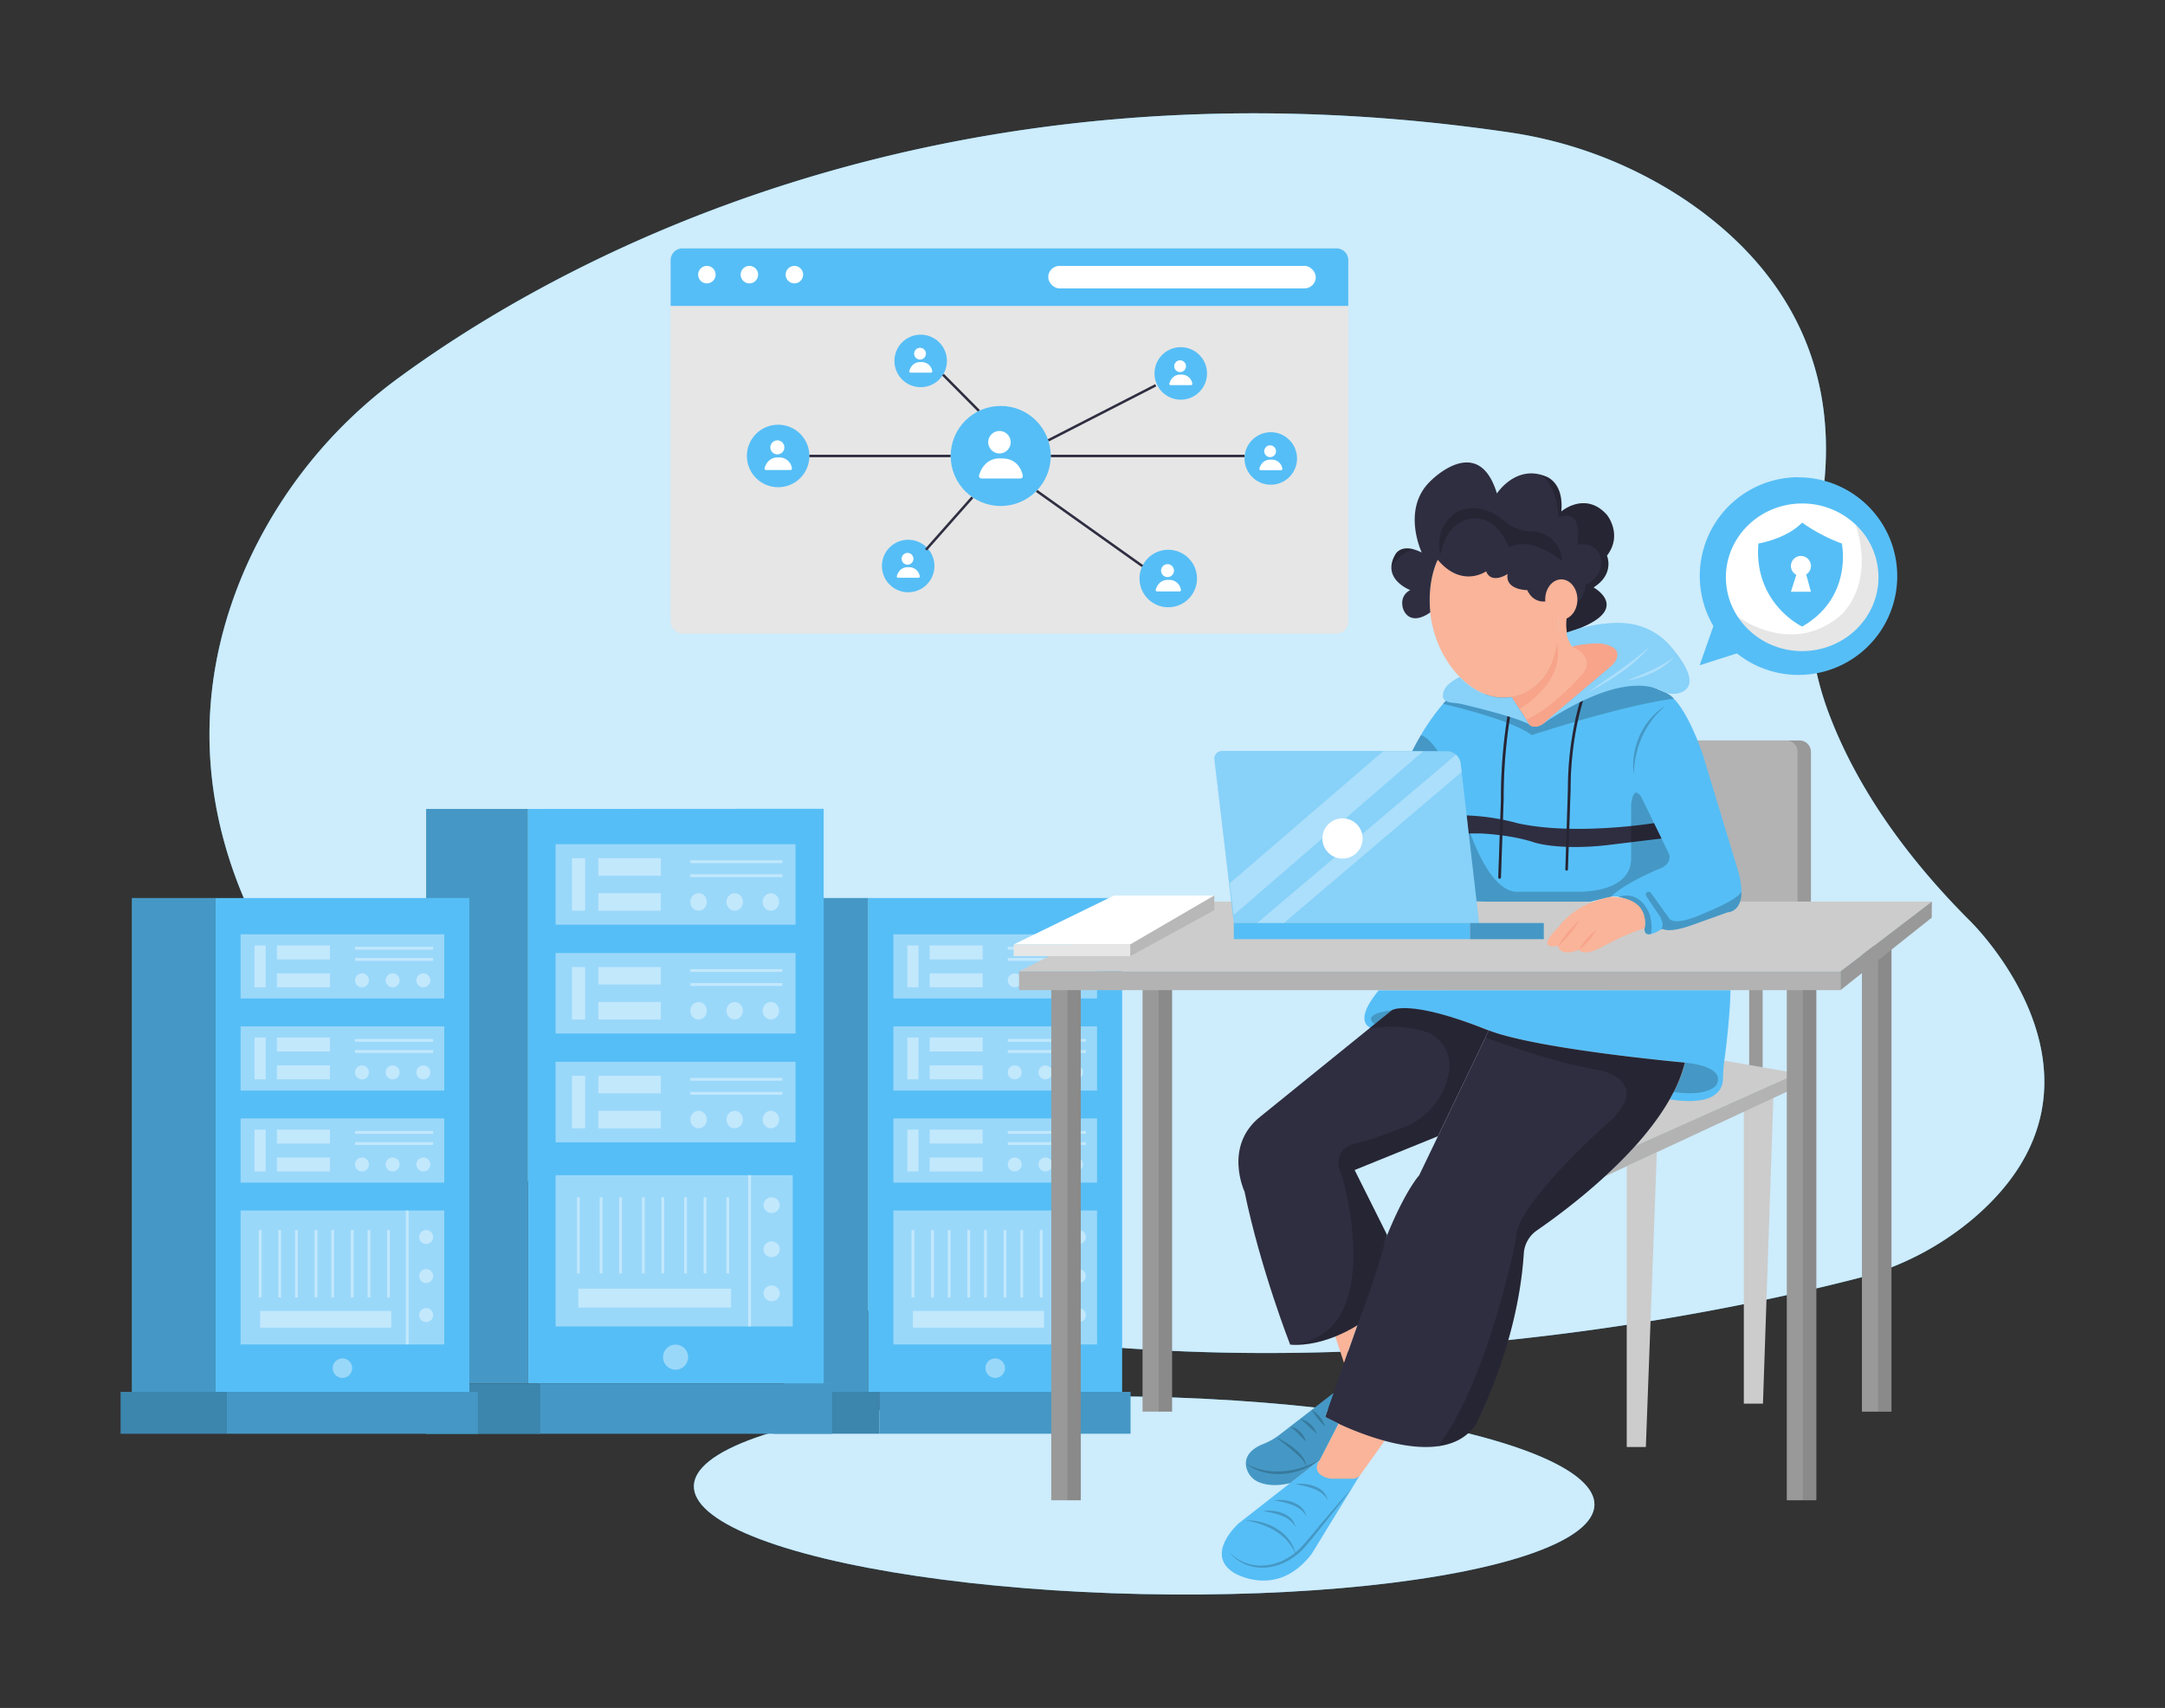 <svg xmlns="http://www.w3.org/2000/svg" width="865.76" height="682.89" viewBox="0 0 865.76 682.89"><rect x="0" y="0" width="865.76" height="682.89" fill="#333333" stroke="none"/><ellipse cx="457.57" cy="597.95" rx="39.46" ry="180.1" transform="translate(-149.94 1042.75) rotate(-88.79)" fill="#56bef6"/><ellipse cx="457.57" cy="597.95" rx="39.46" ry="180.1" transform="translate(-149.94 1042.75) rotate(-88.79)" fill="#fff" opacity="0.7"/><path d="M137.8,419.74S50,336.9,98.25,226.91a189.15,189.15,0,0,1,62-76.45c60.36-44.07,213.1-131.27,442.87-97.59a171.46,171.46,0,0,1,69.2,26c33.72,22.12,69.47,62.76,54.26,132.39-5.37,24.61-4.16,50.28,4.7,73.86,8.78,23.37,25.4,52,56.36,82.95,0,0,66,63.71,1.79,118.85a117.08,117.08,0,0,1-47.39,24.38C662.06,531.78,338.57,599.77,137.8,419.74Z" fill="#56bef6"/><path d="M137.8,419.74S50,336.9,98.25,226.91a189.15,189.15,0,0,1,62-76.45c60.36-44.07,213.1-131.27,442.87-97.59a171.46,171.46,0,0,1,69.2,26c33.72,22.12,69.47,62.76,54.26,132.39-5.37,24.61-4.16,50.28,4.7,73.86,8.78,23.37,25.4,52,56.36,82.95,0,0,66,63.71,1.79,118.85a117.08,117.08,0,0,1-47.39,24.38C662.06,531.78,338.57,599.77,137.8,419.74Z" fill="#fff" opacity="0.7"/><path d="M719.17,190.81a39.49,39.49,0,0,0-34,59.51L679.67,266l14.9-4.75a39.5,39.5,0,1,0,24.6-70.39Z" fill="#56bef6"/><rect x="313.75" y="359.06" width="33.47" height="197.45" fill="#56bef6"/><rect x="313.75" y="359.06" width="33.47" height="197.45" opacity="0.2"/><rect x="347.22" y="359.06" width="101.51" height="197.45" fill="#56bef6"/><rect x="309.29" y="556.51" width="42.39" height="16.73" fill="#56bef6"/><rect x="309.29" y="556.51" width="42.39" height="16.73" opacity="0.3"/><rect x="351.68" y="556.51" width="100.4" height="16.73" fill="#56bef6"/><rect x="351.68" y="556.51" width="100.4" height="16.73" opacity="0.2"/><circle cx="397.98" cy="547.03" r="3.9" fill="#fff" opacity="0.4"/><rect x="357.26" y="484" width="81.43" height="53.55" fill="#fff" opacity="0.4"/><g opacity="0.4"><rect x="423.33" y="484" width="1.12" height="53.55" fill="#fff"/></g><g opacity="0.4"><rect x="364.51" y="491.81" width="1.12" height="26.95" fill="#fff"/></g><g opacity="0.4"><rect x="372.32" y="491.81" width="1.12" height="26.95" fill="#fff"/></g><g opacity="0.4"><rect x="379.01" y="491.81" width="1.12" height="26.95" fill="#fff"/></g><g opacity="0.4"><rect x="386.82" y="491.81" width="1.12" height="26.95" fill="#fff"/></g><g opacity="0.4"><rect x="393.51" y="491.81" width="1.12" height="26.95" fill="#fff"/></g><g opacity="0.4"><rect x="401.32" y="491.81" width="1.12" height="26.95" fill="#fff"/></g><g opacity="0.4"><rect x="408.02" y="491.81" width="1.12" height="26.95" fill="#fff"/></g><g opacity="0.4"><rect x="415.82" y="491.81" width="1.12" height="26.95" fill="#fff"/></g><rect x="365.07" y="524.16" width="52.43" height="6.69" fill="#fff" opacity="0.4"/><circle cx="431.44" cy="510.22" r="2.79" fill="#fff" opacity="0.41"/><circle cx="431.44" cy="525.83" r="2.79" fill="#fff" opacity="0.41"/><circle cx="431.44" cy="494.6" r="2.79" fill="#fff" opacity="0.41"/><rect x="357.26" y="447.19" width="81.43" height="25.66" fill="#fff" opacity="0.4"/><rect x="362.84" y="451.65" width="4.46" height="16.73" fill="#fff" opacity="0.4"/><rect x="371.76" y="451.65" width="21.2" height="5.58" fill="#fff" opacity="0.4"/><rect x="371.76" y="462.81" width="21.2" height="5.58" fill="#fff" opacity="0.4"/><g opacity="0.4"><rect x="403" y="452.21" width="31.23" height="1.12" fill="#fff"/></g><g opacity="0.4"><rect x="403" y="456.67" width="31.23" height="1.12" fill="#fff"/></g><rect x="357.26" y="410.38" width="81.43" height="25.66" fill="#fff" opacity="0.4"/><rect x="362.84" y="414.84" width="4.46" height="16.73" fill="#fff" opacity="0.4"/><rect x="371.76" y="414.84" width="21.2" height="5.58" fill="#fff" opacity="0.4"/><rect x="371.76" y="425.99" width="21.2" height="5.58" fill="#fff" opacity="0.4"/><g opacity="0.4"><rect x="403" y="415.4" width="31.23" height="1.12" fill="#fff"/></g><g opacity="0.4"><rect x="403" y="419.86" width="31.23" height="1.12" fill="#fff"/></g><rect x="357.26" y="373.56" width="81.43" height="25.66" fill="#fff" opacity="0.4"/><rect x="362.84" y="378.03" width="4.46" height="16.73" fill="#fff" opacity="0.4"/><rect x="371.76" y="378.03" width="21.2" height="5.58" fill="#fff" opacity="0.4"/><rect x="371.76" y="389.18" width="21.2" height="5.58" fill="#fff" opacity="0.4"/><g opacity="0.4"><rect x="403" y="378.58" width="31.23" height="1.12" fill="#fff"/></g><g opacity="0.4"><rect x="403" y="383.05" width="31.23" height="1.12" fill="#fff"/></g><circle cx="418.06" cy="391.97" r="2.79" fill="#fff" opacity="0.4"/><circle cx="430.33" cy="391.97" r="2.79" fill="#fff" opacity="0.4"/><circle cx="405.78" cy="391.97" r="2.79" fill="#fff" opacity="0.4"/><circle cx="418.06" cy="428.78" r="2.79" fill="#fff" opacity="0.4"/><circle cx="430.33" cy="428.78" r="2.79" fill="#fff" opacity="0.4"/><circle cx="405.78" cy="428.78" r="2.79" fill="#fff" opacity="0.4"/><circle cx="418.06" cy="465.6" r="2.79" fill="#fff" opacity="0.4"/><circle cx="430.33" cy="465.6" r="2.79" fill="#fff" opacity="0.4"/><circle cx="405.78" cy="465.6" r="2.79" fill="#fff" opacity="0.4"/><rect x="170.41" y="323.44" width="40.75" height="229.73" fill="#56bef6"/><rect x="170.41" y="323.44" width="40.75" height="229.73" opacity="0.2"/><polygon points="211.16 323.44 329.37 323.37 329.37 553.16 211.16 553.16 211.16 323.44" fill="#56bef6"/><rect x="215.59" y="553.17" width="117.13" height="20.08" fill="#56bef6"/><rect x="215.59" y="553.17" width="117.13" height="20.08" opacity="0.2"/><rect x="170.31" y="553.23" width="45.74" height="20.08" fill="#56bef6"/><rect x="170.31" y="553.23" width="45.74" height="20.08" opacity="0.3"/><rect x="222.18" y="337.53" width="95.94" height="32.19" fill="#fff" opacity="0.4"/><rect x="222.18" y="381.04" width="95.94" height="32.19" fill="#fff" opacity="0.4"/><rect x="228.75" y="386.64" width="5.26" height="20.99" fill="#fff" opacity="0.4"/><rect x="239.27" y="386.64" width="24.97" height="7" fill="#fff" opacity="0.4"/><rect x="239.27" y="400.63" width="24.97" height="7" fill="#fff" opacity="0.4"/><g opacity="0.4"><rect x="276.06" y="387.48" width="36.8" height="1.12" fill="#fff"/></g><g opacity="0.4"><rect x="276.06" y="393.08" width="36.8" height="1.12" fill="#fff"/></g><rect x="222.18" y="424.55" width="95.94" height="32.19" fill="#fff" opacity="0.4"/><rect x="228.75" y="430.14" width="5.26" height="20.99" fill="#fff" opacity="0.4"/><rect x="239.27" y="430.14" width="24.97" height="7" fill="#fff" opacity="0.4"/><rect x="239.27" y="444.14" width="24.97" height="7" fill="#fff" opacity="0.4"/><g opacity="0.4"><rect x="276.06" y="430.99" width="36.8" height="1.12" fill="#fff"/></g><g opacity="0.4"><rect x="276.06" y="436.58" width="36.8" height="1.12" fill="#fff"/></g><rect x="222.18" y="469.88" width="94.82" height="60.48" fill="#fff" opacity="0.4"/><g opacity="0.4"><rect x="299.2" y="469.88" width="1.12" height="60.48" fill="#fff"/></g><g opacity="0.4"><rect x="230.72" y="478.7" width="1.12" height="30.44" fill="#fff"/></g><g opacity="0.4"><rect x="239.81" y="478.7" width="1.12" height="30.44" fill="#fff"/></g><g opacity="0.4"><rect x="247.6" y="478.7" width="1.12" height="30.44" fill="#fff"/></g><g opacity="0.4"><rect x="256.69" y="478.7" width="1.12" height="30.44" fill="#fff"/></g><g opacity="0.4"><rect x="264.49" y="478.7" width="1.12" height="30.44" fill="#fff"/></g><g opacity="0.4"><rect x="273.58" y="478.7" width="1.12" height="30.44" fill="#fff"/></g><g opacity="0.4"><rect x="281.37" y="478.7" width="1.12" height="30.44" fill="#fff"/></g><g opacity="0.4"><rect x="290.47" y="478.7" width="1.12" height="30.44" fill="#fff"/></g><rect x="231.27" y="515.24" width="61.05" height="7.56" fill="#fff" opacity="0.4"/><ellipse cx="308.56" cy="499.49" rx="3.25" ry="3.15" fill="#fff" opacity="0.4"/><ellipse cx="308.56" cy="517.13" rx="3.25" ry="3.15" fill="#fff" opacity="0.4"/><ellipse cx="308.56" cy="481.85" rx="3.25" ry="3.15" fill="#fff" opacity="0.4"/><circle cx="270.15" cy="542.63" r="5.02" fill="#fff" opacity="0.4"/><rect x="52.72" y="359.06" width="33.47" height="197.45" fill="#56bef6"/><rect x="52.72" y="359.06" width="33.47" height="197.45" opacity="0.2"/><rect x="86.18" y="359.06" width="101.51" height="197.45" fill="#56bef6"/><rect x="48.26" y="556.51" width="42.39" height="16.73" fill="#56bef6"/><rect x="48.26" y="556.51" width="42.39" height="16.73" opacity="0.3"/><rect x="90.65" y="556.51" width="100.4" height="16.73" fill="#56bef6"/><rect x="90.65" y="556.51" width="100.4" height="16.73" opacity="0.2"/><circle cx="136.94" cy="547.03" r="3.9" fill="#fff" opacity="0.4"/><rect x="96.22" y="484" width="81.43" height="53.55" fill="#fff" opacity="0.4"/><g opacity="0.4"><rect x="162.29" y="484" width="1.12" height="53.55" fill="#fff"/></g><g opacity="0.4"><rect x="103.48" y="491.81" width="1.12" height="26.95" fill="#fff"/></g><g opacity="0.4"><rect x="111.28" y="491.81" width="1.12" height="26.95" fill="#fff"/></g><g opacity="0.4"><rect x="117.98" y="491.81" width="1.12" height="26.95" fill="#fff"/></g><g opacity="0.4"><rect x="125.79" y="491.81" width="1.12" height="26.95" fill="#fff"/></g><g opacity="0.4"><rect x="132.48" y="491.81" width="1.12" height="26.95" fill="#fff"/></g><g opacity="0.4"><rect x="140.29" y="491.81" width="1.12" height="26.95" fill="#fff"/></g><g opacity="0.4"><rect x="146.98" y="491.81" width="1.12" height="26.95" fill="#fff"/></g><g opacity="0.4"><rect x="154.79" y="491.81" width="1.12" height="26.95" fill="#fff"/></g><rect x="104.03" y="524.16" width="52.43" height="6.69" fill="#fff" opacity="0.4"/><circle cx="170.41" cy="510.22" r="2.79" fill="#fff" opacity="0.41"/><circle cx="170.41" cy="525.83" r="2.79" fill="#fff" opacity="0.41"/><circle cx="170.41" cy="494.6" r="2.79" fill="#fff" opacity="0.41"/><rect x="96.22" y="447.19" width="81.43" height="25.66" fill="#fff" opacity="0.4"/><rect x="101.8" y="451.65" width="4.46" height="16.73" fill="#fff" opacity="0.4"/><rect x="110.73" y="451.65" width="21.2" height="5.58" fill="#fff" opacity="0.4"/><rect x="110.73" y="462.81" width="21.2" height="5.58" fill="#fff" opacity="0.4"/><g opacity="0.4"><rect x="141.96" y="452.21" width="31.23" height="1.12" fill="#fff"/></g><g opacity="0.4"><rect x="141.96" y="456.67" width="31.23" height="1.12" fill="#fff"/></g><rect x="96.22" y="410.38" width="81.43" height="25.66" fill="#fff" opacity="0.4"/><rect x="101.8" y="414.84" width="4.46" height="16.73" fill="#fff" opacity="0.4"/><rect x="110.73" y="414.84" width="21.2" height="5.58" fill="#fff" opacity="0.4"/><rect x="110.73" y="425.99" width="21.2" height="5.58" fill="#fff" opacity="0.4"/><g opacity="0.4"><rect x="141.96" y="415.4" width="31.23" height="1.12" fill="#fff"/></g><g opacity="0.4"><rect x="141.96" y="419.86" width="31.23" height="1.12" fill="#fff"/></g><rect x="96.22" y="373.56" width="81.43" height="25.66" fill="#fff" opacity="0.4"/><rect x="101.8" y="378.03" width="4.46" height="16.73" fill="#fff" opacity="0.4"/><rect x="110.73" y="378.03" width="21.2" height="5.58" fill="#fff" opacity="0.4"/><rect x="110.73" y="389.18" width="21.2" height="5.58" fill="#fff" opacity="0.4"/><g opacity="0.4"><rect x="141.96" y="378.58" width="31.23" height="1.12" fill="#fff"/></g><g opacity="0.4"><rect x="141.96" y="383.05" width="31.23" height="1.12" fill="#fff"/></g><circle cx="157.02" cy="391.97" r="2.79" fill="#fff" opacity="0.4"/><circle cx="169.29" cy="391.97" r="2.79" fill="#fff" opacity="0.4"/><circle cx="144.75" cy="391.97" r="2.79" fill="#fff" opacity="0.4"/><circle cx="157.02" cy="428.78" r="2.79" fill="#fff" opacity="0.4"/><circle cx="169.29" cy="428.78" r="2.79" fill="#fff" opacity="0.4"/><circle cx="144.75" cy="428.78" r="2.79" fill="#fff" opacity="0.4"/><circle cx="157.02" cy="465.6" r="2.79" fill="#fff" opacity="0.4"/><circle cx="169.29" cy="465.6" r="2.79" fill="#fff" opacity="0.4"/><circle cx="144.75" cy="465.6" r="2.79" fill="#fff" opacity="0.4"/><ellipse cx="293.8" cy="360.63" rx="3.29" ry="3.5" fill="#fff" opacity="0.4"/><ellipse cx="308.26" cy="360.63" rx="3.29" ry="3.5" fill="#fff" opacity="0.4"/><ellipse cx="279.35" cy="360.63" rx="3.29" ry="3.5" fill="#fff" opacity="0.4"/><rect x="228.75" y="343.13" width="5.26" height="20.99" fill="#fff" opacity="0.4"/><rect x="239.27" y="343.13" width="24.97" height="7" fill="#fff" opacity="0.4"/><rect x="239.27" y="357.13" width="24.97" height="7" fill="#fff" opacity="0.4"/><g opacity="0.4"><rect x="276.06" y="343.97" width="36.8" height="1.12" fill="#fff"/></g><g opacity="0.4"><rect x="276.06" y="349.57" width="36.8" height="1.12" fill="#fff"/></g><ellipse cx="293.8" cy="404.13" rx="3.29" ry="3.5" fill="#fff" opacity="0.4"/><ellipse cx="308.26" cy="404.13" rx="3.29" ry="3.5" fill="#fff" opacity="0.4"/><ellipse cx="279.35" cy="404.13" rx="3.29" ry="3.5" fill="#fff" opacity="0.4"/><ellipse cx="293.8" cy="447.64" rx="3.29" ry="3.5" fill="#fff" opacity="0.4"/><ellipse cx="308.26" cy="447.64" rx="3.29" ry="3.5" fill="#fff" opacity="0.4"/><ellipse cx="279.35" cy="447.64" rx="3.29" ry="3.5" fill="#fff" opacity="0.4"/><path d="M751.17,230.81c0,16.29-13.66,29.5-30.5,29.5a30.7,30.7,0,0,1-25.85-13.85,28.62,28.62,0,0,1-4.65-15.65c0-16.29,13.66-29.5,30.5-29.5a30.92,30.92,0,0,1,21.44,8.52h0A28.91,28.91,0,0,1,751.17,230.81Z" fill="#fff"/><path d="M751.17,230.81c0,16.29-13.66,29.5-30.5,29.5a30.7,30.7,0,0,1-25.85-13.85s21.07,16.16,40.71,0c0,0,14.52-11.1,6.58-36.62A28.91,28.91,0,0,1,751.17,230.81Z" opacity="0.1"/><path d="M703.17,217.31s11-1.72,17.5-8.36a66.93,66.93,0,0,0,15.85,8.36s4.65,21.43-15.85,33.21C720.67,250.52,701.17,241.31,703.17,217.31Z" fill="#56bef6"/><path d="M724.17,226.31a4,4,0,1,0-5.85,3.53l-2.15,6.75h8l-1.89-6.9A4,4,0,0,0,724.17,226.31Z" fill="#fff"/><rect x="699.49" y="393.74" width="5.37" height="37.57" fill="#999"/><polygon points="650.52 466.3 650.52 578.56 658.16 578.56 662.55 460.7 650.52 466.3" fill="#ccc"/><polygon points="697.34 444.2 697.34 561.21 704.99 561.21 709.15 438.83 697.34 444.2" fill="#ccc"/><polygon points="653.86 458.23 718.81 429.17 689.48 424.08 655.64 409.56 653.86 458.23" fill="#ccc"/><path d="M641.77,470.37l77-35.83v-5.37l-64.95,29.05S646.3,466.48,641.77,470.37Z" fill="#b3b3b3"/><path d="M679.09,296.06h40.53a4.55,4.55,0,0,1,4.55,4.55V368a0,0,0,0,1,0,0H679.09a0,0,0,0,1,0,0V296.06A0,0,0,0,1,679.09,296.06Z" fill="#999"/><rect x="420.39" y="391.6" width="11.81" height="208.25" fill="#999"/><rect x="426.83" y="391.6" width="5.37" height="208.25" opacity="0.1"/><rect x="456.89" y="392.13" width="11.81" height="172.29" fill="#999"/><rect x="463.33" y="392.13" width="5.37" height="172.29" opacity="0.1"/><rect x="714.52" y="391.6" width="11.81" height="208.25" fill="#999"/><rect x="720.96" y="391.6" width="5.37" height="208.25" opacity="0.1"/><rect x="744.57" y="378.18" width="11.81" height="186.25" fill="#999"/><rect x="751.01" y="378.18" width="5.37" height="186.25" opacity="0.1"/><path d="M673.73,296.06h40.53a4.55,4.55,0,0,1,4.55,4.55V368a0,0,0,0,1,0,0H673.73a0,0,0,0,1,0,0V296.06A0,0,0,0,1,673.73,296.06Z" fill="#b3b3b3"/><polygon points="407.51 388.38 462.9 360.49 772.51 360.49 735.99 388.38 407.51 388.38" fill="#ccc"/><path d="M527.73,583.75l-32.5,25.42s-13.65,12.15-1.85,19.66c0,0,17.18,10.74,31.13-7.51l19.38-31.64Z" fill="#56bef6"/><path d="M491.24,620.25c8.05,8.67,20.57,6.86,28.45-1,3.7-3.78,7-8.33,10.52-12.3,3.08-3.62,7.51-8.78,10.65-12.28-2.81,3.74-7.06,9.09-10,12.81-3.41,4.12-6.73,8.66-10.42,12.54-8.21,8.11-21.45,9.88-29.19.27Z" opacity="0.2"/><path d="M498,607.86c6.44-.09,13.31,2.42,17.35,7.63a15.59,15.59,0,0,1,2.78,5.84l-.74-1.42a7.44,7.44,0,0,0-.8-1.37c-4-6.4-11.44-9.41-18.59-10.68Z" opacity="0.2"/><path d="M505.19,604.14c4.83-.65,11.72.93,12.89,6.4-2.61-4.61-8.09-5.41-12.89-6.4Z" opacity="0.2"/><path d="M509.49,599.85c4.82-.65,11.72.93,12.89,6.4-2.61-4.61-8.1-5.41-12.89-6.4Z" opacity="0.2"/><path d="M518.07,593.41c4.83-.65,11.72.93,12.9,6.39-2.62-4.6-8.1-5.4-12.9-6.39Z" opacity="0.2"/><path d="M535.79,568.18l-8.06,15.57s-3.32,4,1.26,6.48a8.52,8.52,0,0,0,4.06,1H541a3.61,3.61,0,0,0,2.94-1.51l9.76-13.62S540,570.82,535.79,568.18Z" fill="#f9b499"/><polygon points="533.95 534.35 537.47 544.99 542.81 529.78 533.95 534.35" fill="#f9b499"/><path d="M696.4,356.52c0,8.24-5.5,8.24-5.5,8.24l-15,5.37c-6.69,2.23-9.44,1.89-10.51,1.46a1.57,1.57,0,0,0-1.35.11.26.26,0,0,1-.09.05,11.53,11.53,0,0,1-3.82,1.75h0c-2.88.58-2.48-2.31-2.48-2.31a10.91,10.91,0,0,0,.21-1.54,9.9,9.9,0,0,0-5.8-9.36,26,26,0,0,0-4.78-1.69,6.38,6.38,0,0,0-3.07,0l-8.33,1.91H594l-38.38-1.1a98.23,98.23,0,0,1,12.59-65.48,86.8,86.8,0,0,1,8.82-12.47c.72-.84,1.14-1.27,1.14-1.27l2.37-3.43s32,2.14,32.36,1.07,22.16-14,22.16-14l30.76,13a10.53,10.53,0,0,1,3.59,2.6c6.61,6.84,11.81,23.16,11.81,23.16l14,46.16A31,31,0,0,1,696.4,356.52Z" fill="#56bef6"/><path d="M661.42,329.11s-30.73,5-53.74.22c-.59-.12-1.17-.27-1.75-.43a89.29,89.29,0,0,0-27.74-2.78l-22.06-.18-1.09,7.3h36.87s12,.39,21.7,3.61c0,0,9.66,3.22,29,1.07l21.82-2.66Z" fill="#2f2e41"/><path d="M669.43,279.34c-20.39,2.59-56.89,14.57-56.89,14.57-8.59-6.44-35.49-12.47-35.49-12.47.72-.84,1.14-1.27,1.14-1.27l2.37-3.43s32,2.14,32.36,1.07,22.16-14,22.16-14l30.76,13A10.53,10.53,0,0,1,669.43,279.34Z" opacity="0.2"/><path d="M605.73,278.44c-.41.1-.82.2-1.24.26-7.26,1.28-14.75-1.87-20.74-8A43.14,43.14,0,0,1,573,250.86c-4.58-18.57,2.63-36.33,16.13-39.66s28.13,9,32.72,27.59S619.23,275.12,605.73,278.44Z" fill="#f9b499"/><ellipse cx="624.88" cy="239.17" rx="1.61" ry="3.22" fill="none" stroke="red" stroke-miterlimit="10" stroke-width="0.75"/><path d="M637.23,234.87s17.17,9.45-10.74,18.14a16,16,0,0,1-.53-3.65,15.5,15.5,0,0,1,.53-4.54l-8.58-4.36s-4.67.85-7.18-4.51c0,0-8.93,0-7.85-6.45,0,0-6.44,4.3-8.59-1.07,0,0-9.69,6.88-19.33-4.61,0,0-4.29,7.83-3,21,0,0-6.35,5.08-9.93.38a6.46,6.46,0,0,1-1.28-3.77,5.55,5.55,0,0,1,3.22-5.48s-7.77-2.9-7.57-9.29a10.39,10.39,0,0,1,1.42-4.67s1.61-4,7.62-2.31h0a18.89,18.89,0,0,1,3.11,1.24s-8.22-17.26,3.4-28.49c0,0,19.14-19.82,26.65,4.87,0,0,6.56-10.14,17.06-7.62h0a15.76,15.76,0,0,1,2.25.72s7.51,2,6.44,14.1c0,0,9.66-8.28,18.25,1.38,0,0,6.44,7.89,0,16.28C642.6,222.17,645.82,229.5,637.23,234.87Z" fill="#2f2e41"/><path d="M576,221.72s-3.22-10.46,6.44-16.9c0,0,6.93-4.52,16.49,1.45a23.89,23.89,0,0,1,2.73,2.07,16.44,16.44,0,0,0,10.59,4.11s11-.47,12.59,12.05c0,0-12.34-10.72-21.47-5.54,0,0-4.83-15.22-17.71-10.92C585.7,208,578.19,210.18,576,221.72Z" opacity="0.2"/><path d="M565.41,219.68c-5.22.93-9,7-9,7a10.39,10.39,0,0,1,1.42-4.67S559.4,218,565.41,219.68Z" opacity="0.2"/><path d="M637.23,234.87s17.17,9.45-10.74,18.14a7.54,7.54,0,0,1-.53-3.65,7.64,7.64,0,0,1,.53-2.07l4.3-6.83h0c3.22-1.93,3.22-6.66,3.22-6.66a10.36,10.36,0,0,0,4.62-3.63,8.72,8.72,0,0,0,1.1-8.24c-2.23-5.68-8.94-4.09-8.94-4.09,2.14-16-7.52-10.85-7.52-10.85-1-14.52-7.22-17.15-7.61-17.3a15.76,15.76,0,0,1,2.25.72s7.51,2,6.44,14.1c0,0,9.66-8.28,18.25,1.38,0,0,6.44,7.89,0,16.28C642.6,222.17,645.82,229.5,637.23,234.87Z" opacity="0.2"/><path d="M644.74,266l-26.83,22.77c-4.3,3.45-6.45.85-6.45.85l-1.19-1.87-5.78-9.05c20.39-4.65,18.66-31.41,18.66-31.41h3.34a17.67,17.67,0,0,0,2.15,11.2c3.91-1.57,9-1.42,11.4-1.23a14.93,14.93,0,0,1,2.89.49C651.56,260.15,644.74,266,644.74,266Z" fill="#f9b499"/><path d="M644.74,266l-26.83,22.77c-4.3,3.45-6.45.85-6.45.85l-1.19-1.87c11.69-5.09,23-18.83,23-18.83,4.06-5.95-2.64-9.53-4.25-10.28a.16.16,0,0,1,0-.29c3.85-1.42,8.68-1.27,11-1.09a14.93,14.93,0,0,1,2.89.49C651.56,260.15,644.74,266,644.74,266Z" fill="#f7a48b"/><path d="M604.49,278.7l3.07,4.81s18.65-10.53,15-26.36C622.6,257.15,621.13,275.3,604.49,278.7Z" fill="#f7a48b"/><path d="M584.63,277.81a55.48,55.48,0,0,1,18.78,6.51" fill="none" stroke="red" stroke-miterlimit="10" stroke-width="0.75"/><path d="M696.4,356.52c0,8.24-5.5,8.24-5.5,8.24l-15,5.37c-6.69,2.23-9.44,1.89-10.51,1.46a1.57,1.57,0,0,0-1.35.11c.35-.25,1.68-1.46-.09-5l-5.62-8.42a1.12,1.12,0,0,1,.39-1.6,1.06,1.06,0,0,1,.54-.14,1.13,1.13,0,0,1,.92.46l7.13,9.93s1.08,4.29,15-2.15C682.31,364.76,694.38,360.08,696.4,356.52Z" opacity="0.2"/><path d="M660.1,373.5h0c-2.88.58-2.48-2.31-2.48-2.31a10.91,10.91,0,0,0,.21-1.54,9.9,9.9,0,0,0-5.8-9.36,26,26,0,0,0-4.78-1.69s8.23-3.51,12.52,7.22C659.77,365.83,661.09,370.47,660.1,373.5Z" opacity="0.2"/><path d="M663,347.59s-14,5.88-18.81,11l-8.33,1.91H594l-38.38-1.1a98.23,98.23,0,0,1,12.59-65.48c.3,0,8.88,2.15,17.47,32.21,0,0,8.52,31.81,22,30.4h23.49s21.09.73,21.09-13.23V321.82s.65-8.42,4.09-3.13l10.93,22.45S669.43,345.44,663,347.59Z" opacity="0.2"/><path d="M666.21,282.1c-8.42,6.71-12.77,17.28-12.88,27.91-.1-1.33-.27-2.68-.25-4,0-9.45,4.89-19.05,13.13-23.89Z" opacity="0.2"/><path d="M626.49,348.12h0a.54.54,0,0,1-.52-.55L627,315.36c0-21.29,5.34-36.51,5.4-36.66a.53.53,0,0,1,.68-.32.54.54,0,0,1,.33.68c-.05.15-5.34,15.2-5.34,36.32L627,347.6A.54.54,0,0,1,626.49,348.12Z" fill="#2f2e41"/><path d="M599.66,351.34h0a.54.54,0,0,1-.52-.55l1.07-31.13a207.59,207.59,0,0,1,2.7-33.9.53.53,0,0,1,.62-.43.54.54,0,0,1,.43.63,207.15,207.15,0,0,0-2.67,33.72l-1.08,31.15A.54.54,0,0,1,599.66,351.34Z" fill="#2f2e41"/><g opacity="0.2"><path d="M626.49,348.12h0a.54.54,0,0,1-.52-.55L627,315.36c0-21.29,5.34-36.51,5.4-36.66a.53.53,0,0,1,.68-.32.54.54,0,0,1,.33.68c-.05.15-5.34,15.2-5.34,36.32L627,347.6A.54.54,0,0,1,626.49,348.12Z"/><path d="M599.66,351.34h0a.54.54,0,0,1-.52-.55l1.07-31.13a207.59,207.59,0,0,1,2.7-33.9.53.53,0,0,1,.62-.43.54.54,0,0,1,.43.63,207.15,207.15,0,0,0-2.67,33.72l-1.08,31.15A.54.54,0,0,1,599.66,351.34Z"/></g><path d="M692,395.89c0,.17,0,8.76-2.13,25.76l-.35,2.43a60.81,60.81,0,0,0-.51,7.27c-.07,3.84-2.57,11.15-21.3,8.21.48-.83.94-1.65,1.35-2.49.13-.23.24-.45.36-.68,1.57-3,3.69-7.58,4.35-11.51,0,0-59-5.37-78.37-12.89,0,0-28.3-11.8-38.85-8.05l-8.38,7s-7.51-2.15,3.22-15Z" fill="#56bef6"/><path d="M673.73,424.88s13.8.92,13.29,7a4.08,4.08,0,0,1-1.61,2.85c-1.84,1.41-6.25,3.29-16.15,1.89A63.05,63.05,0,0,0,673.73,424.88Z" opacity="0.2"/><path d="M549.77,409.56s-6.33-4,6.75-5.62Z" opacity="0.2"/><path d="M673.73,424.88a54,54,0,0,1-4.35,11.51c-.12.23-.23.45-.36.68-.22.43-.44.82-.62,1.15s-.47.89-.73,1.34C654.37,463,626.11,484,614.61,491.93a12.19,12.19,0,0,0-5.27,9.22C607,538,590,569.79,590,569.79c-3.61,5.17-9,7.66-15,8.46-19.1,2.58-45.12-11.68-45.12-11.68l14-39.72c11.8-44,23.61-56.89,23.61-56.89L594,414.84l1.37-2.85C614.69,419.51,673.73,424.88,673.73,424.88Z" fill="#2f2e41"/><path d="M673.73,424.88a54,54,0,0,1-4.35,11.51c-.12.23-.23.45-.36.68-.22.43-.44.82-.62,1.15s-.47.89-.73,1.34C654.37,463,626.11,484,614.61,491.93a12.19,12.19,0,0,0-5.27,9.22C607,538,590,569.79,590,569.79c-3.61,5.17-9,7.66-15,8.46,20-25.72,31.27-83,31.27-83-.89-13.33,38.47-47.86,38.47-47.86,15-15-4.29-19.32-4.29-19.32-17.27-2.73-39.92-10.85-46.46-13.26l1.37-2.85C614.69,419.51,673.73,424.88,673.73,424.88Z" opacity="0.2"/><path d="M575,454.29l-33.31,13.52,13,26s-5.54,16.19-11.4,35.76c0,0-13.42,9.12-27.37,8.05,0,0-11.81-30.06-18.25-61.19,0,0-8.59-18.25,6.44-30.06l43.46-35.17,8.93-7.23s6.65-4.83,38.85,8.05Z" fill="#2f2e41"/><path d="M533.24,557,512,573.42a27.32,27.32,0,0,1-6.8,3.93c-3.21,1.25-7.85,4-6.84,9.17a8.46,8.46,0,0,0,5.07,6.1c2.54,1.06,6.58,1.77,12.53.37l11.8-9.24,7.47-14.54-5.32-2.64Z" fill="#56bef6"/><path d="M533.24,557,512,573.42a27.32,27.32,0,0,1-6.8,3.93c-3.21,1.25-7.85,4-6.84,9.17a8.46,8.46,0,0,0,5.07,6.1c2.54,1.06,6.58,1.77,12.53.37l11.8-9.24,7.47-14.54-5.32-2.64Z" opacity="0.2"/><path d="M575,454.29l-33.31,13.52,13,26a370.36,370.36,0,0,1-11.89,36s-12.93,8.88-26.88,7.81c39.71-3.22,20.78-67.22,20.78-67.22-4.38-9.78,2.18-12.65,6.17-13.48a54,54,0,0,0,7.51-2.12l10.05-3.7a29.53,29.53,0,0,0,16.92-15.53,27.2,27.2,0,0,0,2.23-8.31,14.25,14.25,0,0,0-10.3-15c-8.42-2.48-16.86-1.84-21.71-1.1l8.93-7.23s6.65-4.83,38.85,8.05Z" opacity="0.2"/><path d="M498.19,585.16c8,4.49,17.84,3.92,26,.25,1.19-.51,2.33-1.14,3.53-1.66-1.07.73-2.17,1.45-3.3,2.13-8,4.53-18.78,5.1-26.24-.72Z" opacity="0.2"/><path d="M510.28,574.64c4.14,1.84,12.18,6.84,12.1,11.9-.72-2.81-3.3-4.59-5.35-6.46s-4.5-3.57-6.75-5.44Z" opacity="0.2"/><path d="M515.93,570.37c3.09.44,5.52,3.24,6.45,6.1-2.23-2.05-4-4.27-6.45-6.1Z" opacity="0.2"/><path d="M520,567.26a9.57,9.57,0,0,1,6.62,6.16c-2.18-2.19-4.35-4-6.62-6.16Z" opacity="0.2"/><path d="M524.52,563.73a11.81,11.81,0,0,1,5.36,6.61,29,29,0,0,1-5.36-6.61Z" opacity="0.2"/><rect x="407.51" y="388.38" width="328.48" height="7.51" fill="#b3b3b3"/><polygon points="735.99 388.38 735.99 395.89 772.48 366.91 772.51 360.49 735.99 388.38" fill="#999"/><path d="M493.38,369.06h98.07l-7.33-63.75a5.59,5.59,0,0,0-5.56-5h-90a3,3,0,0,0-2.93,3.31Z" fill="#56bef6"/><path d="M591.46,369.06H493.38l-7.77-65.4a3,3,0,0,1,2.94-3.31h90a5.59,5.59,0,0,1,5.56,5Z" fill="#fff" opacity="0.3"/><polygon points="569.16 300.35 493.38 365.83 491.75 353.16 553.14 300.35 569.16 300.35" fill="#fff" opacity="0.3"/><path d="M502.7,369.06l79.54-67.32a5.93,5.93,0,0,1,1.88,3.57l.39,3.34-71.09,60.41Z" fill="#fff" opacity="0.3"/><rect x="493.38" y="369.06" width="94.46" height="6.44" fill="#56bef6"/><rect x="587.85" y="369.06" width="29.49" height="6.44" fill="#56bef6"/><rect x="587.85" y="369.06" width="29.49" height="6.44" opacity="0.2"/><polygon points="405.36 377.64 452.01 377.64 485.59 358.06 445.48 358.06 405.36 377.64" fill="#fff"/><rect x="405.36" y="377.64" width="46.65" height="4.65" fill="#e6e6e6"/><polygon points="485.59 358.06 485.59 363.92 452.01 382.29 452.01 377.64 485.59 358.06" fill="#ccc"/><polygon points="485.59 358.06 485.59 363.92 452.01 382.29 452.01 377.64 485.59 358.06" opacity="0.1"/><path d="M644.18,358.58s-13.46,1.87-20.94,12.08c0,0-10,9.15-.18,7.53,0,0,.47,4.68,8.39,1.53,0,0,1.37,3.31,10-1.53,0,0,8.65-4.84,16.16-7C657.62,371.2,660.8,358.84,644.18,358.58Z" fill="#f9b499"/><path d="M631.61,368a40.32,40.32,0,0,1-8.55,10.21A40.49,40.49,0,0,1,631.61,368Z" fill="#f7a48b"/><path d="M631.45,379.72a24.81,24.81,0,0,1,6.84-7.82,24.56,24.56,0,0,1-6.84,7.82Z" fill="#f7a48b"/><ellipse cx="624.35" cy="239.7" rx="6.44" ry="8.05" fill="#f9b499"/><path d="M626.49,253s12.2-4.93,24.25-3.72a26.56,26.56,0,0,1,17.33,9.17c4.85,5.6,11.54,15.1,4.38,18.3a8.59,8.59,0,0,1-7.29-.33c-5-2.49-17.92-6.91-47.79,12.65L644.74,266s6.48-6.48-3.5-8.53a13.52,13.52,0,0,0-2.62-.25,46.13,46.13,0,0,0-10,1.27S626.49,255.05,626.49,253Z" fill="#56bef6"/><path d="M626.49,253s12.2-4.93,24.25-3.72a26.56,26.56,0,0,1,17.33,9.17c4.85,5.6,11.54,15.1,4.38,18.3a8.59,8.59,0,0,1-7.29-.33c-5-2.49-17.92-6.91-47.79,12.65L644.74,266s6.48-6.48-3.5-8.53a13.52,13.52,0,0,0-2.62-.25,46.13,46.13,0,0,0-10,1.27S626.49,255.05,626.49,253Z" fill="#fff" opacity="0.3"/><path d="M659.77,258.49c-5.73,6.95-13.48,12.06-21.25,16.49-1.15.58-2.28,1.2-3.44,1.76,8.36-5.91,17-11.41,24.69-18.25Z" fill="#fff" opacity="0.3"/><path d="M669.43,262.78c-4.81,5.33-11.95,8.19-18.91,9.35,6.47-2.57,13.26-5.24,18.91-9.35Z" fill="#fff" opacity="0.3"/><path d="M611.46,289.62c-4.43-2.66-21.36-6.8-27.08-8.15A23.68,23.68,0,0,0,581,281c-4.81-.45-3.91-3.16-3.91-3.16,0-4.29,6.64-7.08,6.64-7.08,6,6.1,13.48,9.25,20.74,8Z" fill="#56bef6"/><path d="M611.46,289.62c-4.43-2.66-21.36-6.8-27.08-8.15A23.68,23.68,0,0,0,581,281c-4.81-.45-3.91-3.16-3.91-3.16,0-4.29,6.64-7.08,6.64-7.08,6,6.1,13.48,9.25,20.74,8Z" fill="#fff" opacity="0.3"/><circle cx="536.86" cy="335.24" r="8.05" fill="#fff"/><rect x="268.17" y="99.31" width="271" height="154" rx="4.76" fill="#e6e6e6"/><path d="M539.17,104.07v18.24h-271V104.07a4.76,4.76,0,0,1,4.76-4.76H534.41A4.76,4.76,0,0,1,539.17,104.07Z" fill="#56bef6"/><rect x="419.17" y="106.31" width="107" height="9" rx="4.5" fill="#fff"/><circle cx="282.67" cy="109.81" r="3.5" fill="#fff"/><circle cx="299.67" cy="109.81" r="3.5" fill="#fff"/><circle cx="317.67" cy="109.81" r="3.5" fill="#fff"/><circle cx="368.17" cy="144.31" r="10.5" fill="#56bef6"/><circle cx="367.91" cy="141.42" r="2.36" fill="#fff"/><path d="M364.13,149h8.15a.51.51,0,0,0,.51-.63,4.24,4.24,0,0,0-4.62-3.57s-3.31-.47-4.55,3.52A.53.53,0,0,0,364.13,149Z" fill="#fff"/><circle cx="363.17" cy="226.31" r="10.5" fill="#56bef6"/><circle cx="362.91" cy="223.42" r="2.36" fill="#fff"/><path d="M359.13,231h8.15a.51.51,0,0,0,.51-.63,4.24,4.24,0,0,0-4.62-3.57s-3.31-.47-4.55,3.52A.53.53,0,0,0,359.13,231Z" fill="#fff"/><circle cx="472.17" cy="149.31" r="10.5" fill="#56bef6"/><circle cx="471.91" cy="146.42" r="2.36" fill="#fff"/><path d="M468.13,154h8.15a.51.51,0,0,0,.51-.63,4.24,4.24,0,0,0-4.62-3.57s-3.31-.47-4.55,3.52A.53.53,0,0,0,468.13,154Z" fill="#fff"/><circle cx="508.17" cy="183.31" r="10.5" fill="#56bef6"/><circle cx="507.91" cy="180.42" r="2.36" fill="#fff"/><path d="M504.13,188h8.15a.51.51,0,0,0,.51-.63,4.24,4.24,0,0,0-4.62-3.57s-3.31-.47-4.55,3.52A.53.53,0,0,0,504.13,188Z" fill="#fff"/><circle cx="467.17" cy="231.31" r="11.5" fill="#56bef6"/><circle cx="466.88" cy="228.15" r="2.59" fill="#fff"/><path d="M462.74,236.48h8.93a.56.56,0,0,0,.56-.69,4.66,4.66,0,0,0-5.06-3.91s-3.63-.51-5,3.86A.58.58,0,0,0,462.74,236.48Z" fill="#fff"/><circle cx="311.17" cy="182.31" r="12.5" fill="#56bef6"/><circle cx="310.86" cy="178.87" r="2.81" fill="#fff"/><path d="M306.36,187.93h9.7a.61.61,0,0,0,.61-.75,5,5,0,0,0-5.5-4.25s-3.94-.56-5.41,4.19A.63.63,0,0,0,306.36,187.93Z" fill="#fff"/><rect x="420.17" y="181.81" width="77.5" height="1" fill="#2f2e41"/><rect x="323.67" y="181.81" width="56.5" height="1" fill="#2f2e41"/><rect x="383.78" y="146.86" width="1" height="20.4" transform="translate(0.88 316.25) rotate(-44.78)" fill="#2f2e41"/><rect x="365.54" y="208.8" width="28.05" height="1" transform="translate(-28.75 354.77) rotate(-48.48)" fill="#2f2e41"/><rect x="416.51" y="164.55" width="48.31" height="1" transform="translate(-26.77 219.2) rotate(-27.14)" fill="#2f2e41"/><rect x="435.17" y="185.32" width="1" height="51.91" transform="translate(11.09 444.04) rotate(-54.6)" fill="#2f2e41"/><circle cx="400.17" cy="182.31" r="20" fill="#56bef6"/><circle cx="399.67" cy="176.81" r="4.5" fill="#fff"/><path d="M392.47,191.31H408a1,1,0,0,0,1-1.21c-.51-2.3-2.35-7.06-8.81-6.79,0,0-6.31-.9-8.66,6.7A1,1,0,0,0,392.47,191.31Z" fill="#fff"/></svg>